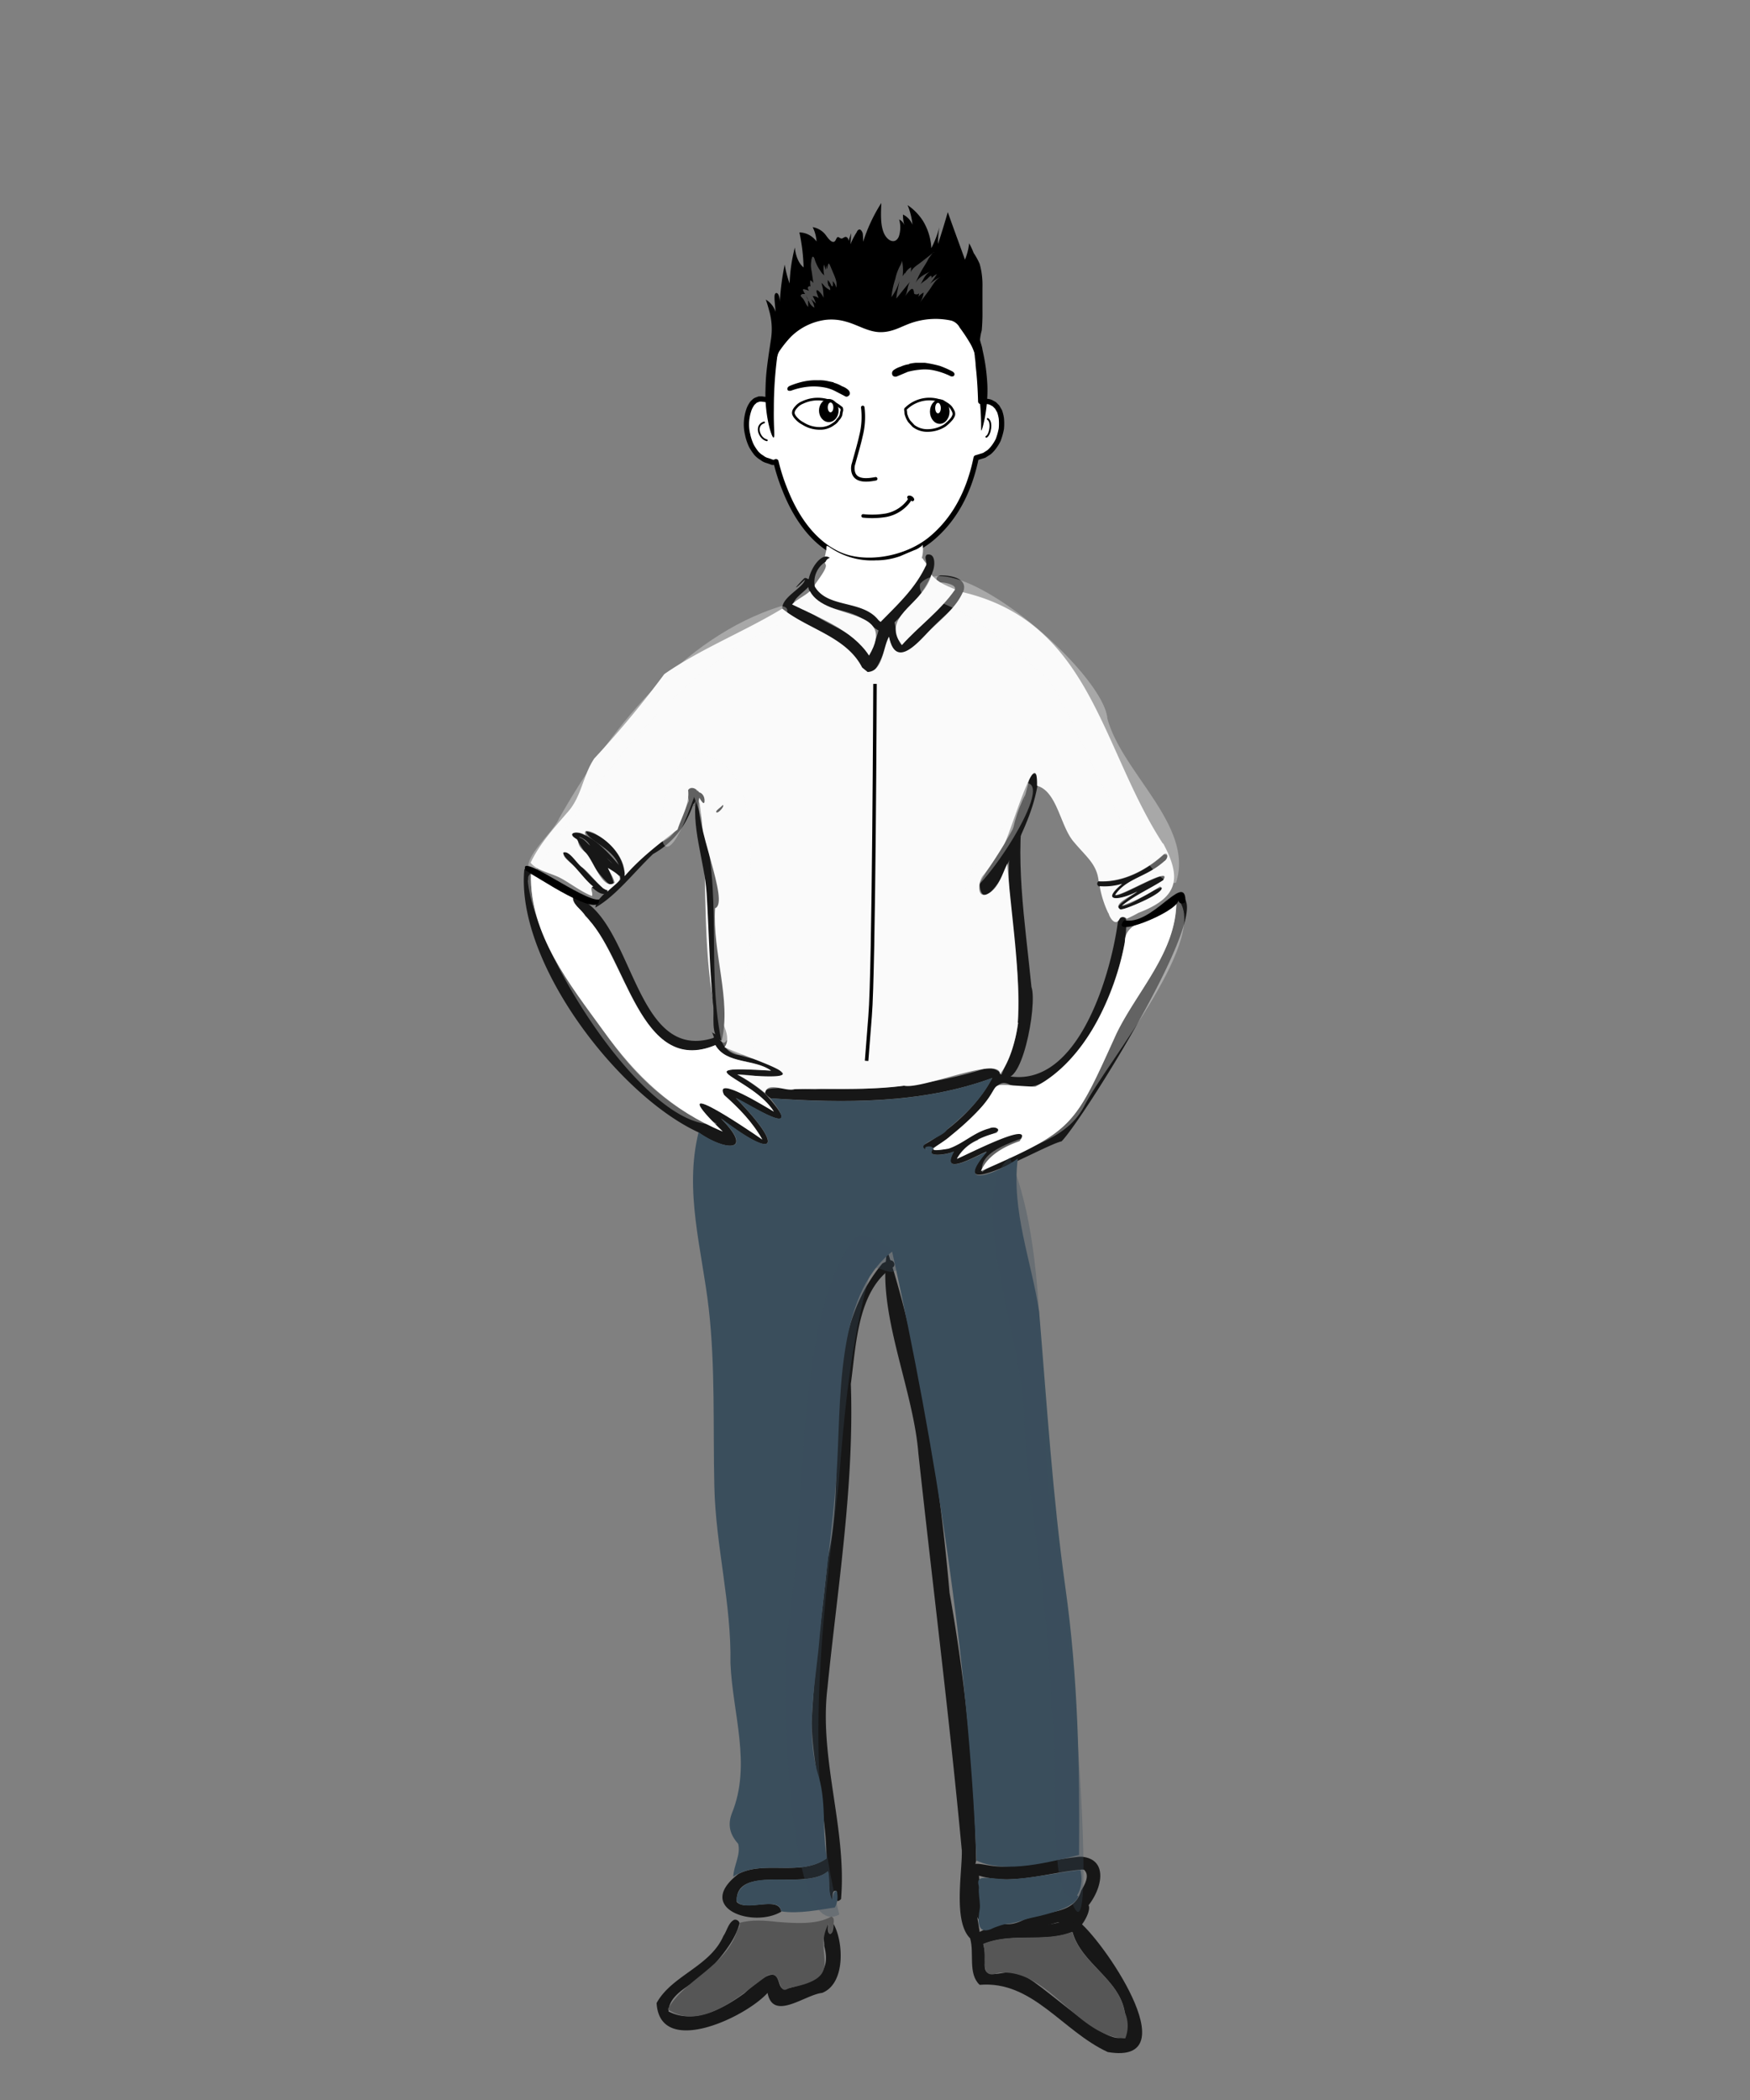 <svg xmlns="http://www.w3.org/2000/svg" width="500" height="600" style="overflow:visible">
    
    <rect width="100%" height="100%" fill="#808080" stroke="none"/>
    
    <svg viewBox="0 0 500 600" preserveAspectRatio="xMidYMin slice" width="500" height="600" style="overflow:visible">
      <g transform=" translate(250,300) scale(1) translate(-250,-300) translate(0,0)">
            <svg xmlns="http://www.w3.org/2000/svg" width="500" height="600" style="overflow:visible">
    
    <svg viewBox="0 0 500 600" preserveAspectRatio="xMidYMin slice" width="500" height="600" style="overflow:visible">
      <g transform=" translate(250,300) scale(1) translate(-250,-300) translate(0,0)">
        <svg xmlns="http://www.w3.org/2000/svg" viewBox="0 0 500 600"><path d="M286.1,119.5a11.7,11.7,0,0,0-.5-2l-.7-1.2-.8-.8-.9-.5a3.5,3.5,0,0,0-1.1-.3h-1.9c-.1-3.5-.3-6.9-.7-10.3a16.4,16.4,0,0,0-.2-2.2c-.5-6.1-1.6-12.5-5.9-17.1s-11.7-4.9-17.7-5-13.5,0-19.8,2.4a22.2,22.2,0,0,0-9.5,6.5c-2.6,3.2-3.8,7.1-4.7,11a64.1,64.1,0,0,0-2,14.4l-.2-.2h-.4l-1.4-.2h-.8l-.8.3a1.8,1.8,0,0,0-.7.5,2.7,2.7,0,0,0-.7.8,6.7,6.7,0,0,0-.8,1.7,13.3,13.3,0,0,0-.6,3,12.2,12.2,0,0,0,.3,3.8,14.2,14.2,0,0,0,1.1,3.3,15.3,15.3,0,0,0,1.4,2.1,6.5,6.5,0,0,0,1.6,1.3,4,4,0,0,0,1.6.8l.6.2.8.3h.8l.2-.2a54.7,54.7,0,0,0,2.6,8.1c3,7.6,7.9,15,15.4,18.4s19.2,1.5,26.4-4.5,11-14.3,12.8-23.1l2.3-.7,1.4-.9a8.6,8.6,0,0,0,1.3-1.4,12,12,0,0,0,1.3-2.1,19.2,19.2,0,0,0,.9-3.2A16,16,0,0,0,286.1,119.5Z" fill="#ffffff" stroke="#000" stroke-linecap="round" stroke-linejoin="round" stroke-width="1.5"/><path d="M218.3,120.7c-2.7.8-1.4,4.6.8,5.1" fill="none" stroke="#000" stroke-linecap="round" stroke-linejoin="round" stroke-width="0.5"/><path d="M282.2,119.7c1.4.8.7,4.6-.4,5.1" fill="none" stroke="#000" stroke-linecap="round" stroke-linejoin="round" stroke-width="0.5"/><path d="M282.1,109.9a56,56,0,0,0-1.4-10c-.1-.9-.5-1.8-.7-2.8a14.1,14.1,0,0,1,.5-2.7,57.2,57.2,0,0,0,.2-5.9V82.2a24.2,24.2,0,0,0-.3-4.6,22.5,22.5,0,0,0-.5-2.2,18.7,18.7,0,0,0-1.7-3.1,23.9,23.9,0,0,0-1.3-2.8,17.1,17.1,0,0,1-1.2,4.7c-1.6-4.5-3.3-9-4.9-13.6-.9,3.1-1.8,6.1-2.8,9.1a25.9,25.9,0,0,1,.4-4.8,30,30,0,0,1-2.3,6,16.7,16.7,0,0,0-2.4-7.8,15.8,15.8,0,0,0-4.4-4.5,19.2,19.2,0,0,1,1.4,5.6,5.5,5.5,0,0,0-2.7-2.9,10.6,10.6,0,0,0,.4,3.1,2.9,2.9,0,0,0-1.5-1.7,8.2,8.2,0,0,1-.1,4.9c-1,2.3-3.3,1.3-4.3-1.1s-.8-5.6-.7-8.5a47.5,47.5,0,0,0-5.2,11.1,18.5,18.5,0,0,0-.1-2.4c-.2-.7-.7-1.3-1.1-1.1a1.1,1.1,0,0,0-.6.7,19.2,19.2,0,0,0-1.8,3.5c.1-1,.1-2.1.2-3.2l-.8,2.3c.1-.7-.4-1.3-.9-1.2s-.8.6-1.3.4-.6-.5-1-.3a7.3,7.3,0,0,0-.5.9c-.7,1.1-1.8-.2-2.6-1.3a5.9,5.9,0,0,0-3.9-2.5,10.8,10.8,0,0,1,1.1,4.1,6.2,6.2,0,0,0-4.9-2.6,54.7,54.7,0,0,1,1.2,10c-1.3-1-2.3-3.2-2.5-5.7A48.2,48.2,0,0,0,225.6,81a30.5,30.5,0,0,1-1.4-5.4,72.7,72.7,0,0,0-1.4,10.7,5.4,5.4,0,0,0-.3-1.9c-.2-.6-.7-.9-1-.5s-.2,1.2-.2,1.8l.3,3.4a6.4,6.4,0,0,0-2.8-3.5c.4,1.1.7,2.2,1,3.3a19.1,19.1,0,0,1,.5,7.9c-1.4,9.1-1.5,10.7-1.6,14.9-.2,7.2,1.8,13.4,2.3,13.3s0-2.1.1-8.3a113.2,113.2,0,0,1,.9-14.3,4.8,4.8,0,0,1,.7-2.1,33,33,0,0,1,3.2-4,17.3,17.3,0,0,1,9.9-4.9,14.7,14.7,0,0,1,5.9.5c3.4.9,6.4,3,9.9,3s5.8-1.6,8.7-2.6a21.4,21.4,0,0,1,11.5-.7,4,4,0,0,1,2.4,2,47.6,47.6,0,0,1,3.1,4.7c2.7,4.8,2.2,11.3,2.7,16.8s.2,7.9.4,7.9S282.4,116.8,282.1,109.9Z"/><path d="M257.9,78.9l.7-1v.5c0-.7,1.1-1.8,1.7-2a5.5,5.5,0,0,1-.2,1.8c.2-1.3,1.7-2.3,2.7-3l4.1-3.2c-.3,0-1.4,1.6-1.6,1.9a22.5,22.5,0,0,1-1.2,2.1,30.6,30.6,0,0,0-2.6,5.1c.7-1.8,2.8-2.8,4.4-3.6-1.6.8-2.1,2.5-3,3.9.4-.7,1.5-1.2,2.1-1.8s.9-.9,1.1-.7,0,.6-.2.8a5.9,5.9,0,0,1,1.8-1.4,28.3,28.3,0,0,1-2,2.8,12.7,12.7,0,0,1,3.1-2c-1.4.7-2.1,2-2.9,3.2s-2.2,2.9-3.2,4.4a6.9,6.9,0,0,0,1.2-3.1,4.4,4.4,0,0,0-1.5,1.2,4.4,4.4,0,0,0,.2-1,1,1,0,0,1-.9.3c-.7-.1-.5-.3-.6-.8s-.3-1.2-1.1-.4-1.1,1.4-1.7,2.1c1.1-1.1.8-3.4,1.8-4.6-1.4,1.6-2.7,3.3-4,4.9a15.2,15.2,0,0,1,.3-2.1l.6-3a14.7,14.7,0,0,1-2.3,4.7,22.9,22.9,0,0,1,1.1-5.2,13.1,13.1,0,0,1,.9-2.8c.2-.6,1.1-1.9,1-2.5A13.7,13.7,0,0,1,257.9,78.9Z" fill="#fff" opacity="0.3"/><path d="M229.9,83.7c.1,0,.2.2.2.3h-.8c-.3.1-.6.3-.5.6l.2.3c.9.7,1.1,2,1.9,2.8v-2a4.7,4.7,0,0,0-.5-1,7.5,7.5,0,0,0-.7-1.2.8.8,0,0,0-.2-.4c-.1-.2-.1-.4.1-.5l.8.2.8.3a1.5,1.5,0,0,1-.4-.9c.1-.4.6-.6.8-.3a5.5,5.5,0,0,1-.1-1.8,1.8,1.8,0,0,1,.9.8l-.5-3.4a7.7,7.7,0,0,1-.2-1.5,6.6,6.6,0,0,1,.1-1.4,1.3,1.3,0,0,1,.1-.6,2.1,2.1,0,0,1,.2-.6c.4-.3.7.7.7.8a12.3,12.3,0,0,0,1.2,2.6l.8,1.2.4.4.3.3a8.1,8.1,0,0,1-.1-3.1c.2.4.3.8.5,1.3s.1-.8.1-1.2a4.2,4.2,0,0,0,.4,1.2,3,3,0,0,1,.2-1.3c0-.1.1-.3.2-.3s.2.3.3.4l1.1,2.6c.5,1.2,1.1,2.6.7,3.9a3.5,3.5,0,0,0-1-1.9,3.8,3.8,0,0,1,0,1.5.5.5,0,0,1-.4-.2,4.4,4.4,0,0,0-1-1.6v.9c.1.2.1.5.2.7a1.5,1.5,0,0,1,.5,1.3,5.6,5.6,0,0,1-1.5-1l-.6-.7-.4-.4c0,.1.1.2.1.4l.3,1.2a24.5,24.5,0,0,1,.2,2.7,5.1,5.1,0,0,0-1.6-2.1c-.2-.1-.4-.2-.4.1s0,.3,0,.4l.6,1.7a2.7,2.7,0,0,0-1.7-.6,10.2,10.2,0,0,1,.9,2.1l-1.4-1.3a6.3,6.3,0,0,1,1,2.5,3.1,3.1,0,0,1-1.6-1.9H231" fill="#fff" opacity="0.3"/></svg>
      </g>
    </svg>
  </svg>
    <svg xmlns="http://www.w3.org/2000/svg" width="500" height="600" style="overflow:visible">
    
    <svg viewBox="0 0 500 600" preserveAspectRatio="xMidYMin slice" width="500" height="600" style="overflow:visible">
      <g transform=" translate(250,300) scale(1) translate(-250,-300) translate(0,0)">
        <svg xmlns="http://www.w3.org/2000/svg" viewBox="0 0 500 600"><path d="M260.7,142.7a1,1,0,0,0-1-.6.8.8,0,0,0,.4.4,2.1,2.1,0,0,0-.4.6,10.6,10.6,0,0,1-6.5,4.1,24.1,24.1,0,0,1-6.6.2" fill="none" stroke="#000" stroke-linecap="round" stroke-linejoin="round"/><path d="M238.2,109.6a9.4,9.4,0,0,1,2.3,1,4.6,4.6,0,0,1,1.8,1.1c.3.4.4.9,0,1.2s-.6.2-.9,0l-2.9-1.5a11.9,11.9,0,0,0-3.2-1,17,17,0,0,0-3.9-.2,20,20,0,0,0-5.5,1.2h-.5c-.3-.1-.2-.5,0-.7l.3-.2a22.9,22.9,0,0,1,3.7-1.2,16.8,16.8,0,0,1,4.4-.4,10.1,10.1,0,0,1,2.5.2l1.9.4m-2.1.3h0m4.3.8h0" stroke="#000" stroke-miterlimit="10" stroke-width="0.5"/><path d="M259.8,104.3a8.4,8.4,0,0,0-2.4.7,6.3,6.3,0,0,0-2,1,.9.9,0,0,0-.1,1.2.9.9,0,0,0,.9.1l3.1-1.3a19.1,19.1,0,0,1,3.3-.6,12.8,12.8,0,0,1,3.9.1,20.7,20.7,0,0,1,5.3,1.8h.4a.4.4,0,0,0,.1-.7l-.2-.2a28.3,28.3,0,0,0-3.6-1.6,32.9,32.9,0,0,0-4.3-.9h-2.5a12.5,12.5,0,0,0-1.9.3m1.9.7h0m-4.2,1h-.1" stroke="#000" stroke-miterlimit="10" stroke-width="0.5"/><path d="M240.3,118.5a3.4,3.4,0,0,1-.9,1.4,3.4,3.4,0,0,1-1.2,1.2,6.3,6.3,0,0,1-4.1,1.3,8.9,8.9,0,0,1-4.7-1.4,6.8,6.8,0,0,1-2.1-1.7,3.3,3.3,0,0,1-.6-1,1.7,1.7,0,0,1,.1-1,3.6,3.6,0,0,1,.7-1,4.6,4.6,0,0,1,1.8-1.3,10.2,10.2,0,0,1,10.9,1.4c.2.1.3.2.3.4a1.3,1.3,0,0,1-.1.9C240.4,118,240.3,118.2,240.3,118.5Z" fill="#fff" stroke="#000" stroke-linecap="round" stroke-linejoin="round" stroke-width="0.75"/><ellipse cx="236.8" cy="117.3" rx="2.8" ry="3.3"/><ellipse cx="237.3" cy="116.4" rx="0.8" ry="1.4" fill="#fff"/><path d="M259,118.8a6,6,0,0,0,.8,1.6l1.2,1.3a6.5,6.5,0,0,0,4.2,1.3,9.2,9.2,0,0,0,4.7-1.4,11.9,11.9,0,0,0,2-1.9,3.9,3.9,0,0,0,.6-1.1,1.7,1.7,0,0,0-.1-1,7.5,7.5,0,0,0-.7-1.2,5.2,5.2,0,0,0-1.7-1.3,9.6,9.6,0,0,0-11,1.5c-.1.1-.3.2-.3.4s.1.7.1,1A2.4,2.4,0,0,0,259,118.8Z" fill="#fff" stroke="#000" stroke-linecap="round" stroke-linejoin="round" stroke-width="0.75"/><ellipse cx="268.5" cy="117.6" rx="2.8" ry="3.5"/><ellipse cx="268" cy="116.6" rx="0.8" ry="1.5" fill="#fff"/><path d="M246.5,116.4a22.2,22.2,0,0,1-.5,8.1c-.6,2.7-1.4,5.3-2.1,7.9a4.3,4.3,0,0,0-.1,2.5c.7,2.8,4.3,2.3,6.4,1.9" fill="none" stroke="#000" stroke-linecap="round" stroke-linejoin="round"/></svg>
      </g>
    </svg>
  </svg>
    <svg xmlns="http://www.w3.org/2000/svg" width="500" height="600" style="overflow:visible">
    
    <svg viewBox="0 0 500 600" preserveAspectRatio="xMidYMin slice" width="500" height="600" style="overflow:visible">
      <g transform=" translate(250,300) scale(1) translate(-250,-300) translate(0,0)">
        <svg xmlns="http://www.w3.org/2000/svg" viewBox="0 0 500 600"><path d="M265,161.4a14.9,14.9,0,0,1-1.5-2l-.2.3a9.2,9.2,0,0,0,.3-4.1,1.2,1.2,0,0,1-.7.7,5.6,5.6,0,0,1-1.7.9l-1.9.8-2.1.9a20.6,20.6,0,0,1-7,1.2,21.1,21.1,0,0,1-13.5-4h-.2l-.3-.2a4.5,4.5,0,0,0-.1,1.1c-.2,1.4-.9,3-.2,4.3s-3.9,6.3-3.7,7c2.2,1.1,10.2,8.5,12.8,5.4a29.7,29.7,0,0,1,2.4,4.7.6.6,0,0,1,.9.1l1.2-2.1s2.6,2,2.8,1.8l8.5-7.6C260.9,170.3,270.2,160.2,265,161.4Z" fill="#ffffff"/><path d="M160.9,243.6c.3,1.7,2.9,3.2,3.9,4.8s6.7,9,8.7,6.5c.3-1.2-1.1-.6-1.5-1.4-2-1.8-3.9-3.8-5.7-5.7s-3.7-5-5.4-4.2Z" fill="#171717"/><path d="M163.6,238c-.8.8.7,1.4,1.2,1.8a37.9,37.9,0,0,0,3.1,4.7c1.6,4,11.2,15,5.8,3.5h0a16.3,16.3,0,0,0,3.5,2.3c.4-.2.9,0,1.2-.4s0-.7-.1-1c-3.1-3.7-6.8-8.2-11-10.2-1.1-.4-2.5-1.3-3.7-.7Zm2.2,1.4-.4-.3a5.3,5.3,0,0,1,3.2,2.5C167.6,240.8,167,239.8,165.8,239.4Zm8.1,6.3-.5-.5a12.1,12.1,0,0,1,1.6,1.6l-1.1-1.1Zm-3-.3.2.3Z" fill="#171717"/><path d="M167.4,237.5c.7,3.3,10.4,5.4,9.8,12.8,0,.4.1.7.1,1,.3,2.7,1.8.6,1.1-1C178.6,244.6,173,238.5,167.4,237.5Z" fill="#171717"/><path d="M199,226c-1,.6-1.5,2-2.2,2.9-2.4,4.8-2.9,10.1-8.5,11.9s-7,7.3-11,10.5c-2.2,2.4-6.8,4.9-7.2,8,5.8-3.2,11.3-10.4,16.5-15.3,6-3.4,9.5-8.2,11.6-14.6a17.4,17.4,0,0,0,1.1-1.8c.6-.5.8-1.7-.3-1.6Zm-2,6h0C196.9,232.1,197,232,197,232Z" fill="#171717"/><path d="M197.4,225.2c-1.7.5-.6,2.6-.6,3.7l.3,3.1c.2-.5,1-3,1.2-2.3s-.2.4-.2.6h.1c.1-.7.5-2,1.4-1.4s-.1-.8-.2-1.3l-.3-1.6A1.3,1.3,0,0,0,197.4,225.2Z" fill="#171717"/><path d="M197.8,230.6Z" fill="#171717"/><path d="M197.1,233h0v-.2Z" fill="#171717"/><path d="M198.5,229.8h0Z" fill="#171717"/><path d="M199.8,239.5c.9-.1.2-1.9.3-2.6l-.3,2.6Z" fill="#171717"/><path d="M203.8,286.4c0,.1.1.2.1.3a1.4,1.4,0,0,0-.2-.6C203.8,286.2,203.7,286.3,203.8,286.4Z" fill="#171717"/><path d="M203.5,295.1c.7,1.5,1.2,4.7,3.5,4.1a1.3,1.3,0,0,0,.6-2.1c-.6,1.9-2.1,0-2.6-.9s-1.1-.8-1.6-1.3.1.1.1.2Z" fill="#171717"/><path d="M294.2,222c-.3,1.7-.8,3.3-1.2,4.9-1.8,9.7-8.4,17-13.1,25.4.3,9,7.4-2.4,8-5.7v.2c3.3-7.2,7.1-14.2,8.5-22.2C297.5,222.7,296,219.4,294.2,222Zm-12.8,30.5h0Z" fill="#171717"/><path d="M293,226.9c-10.4,20.1-.3,43.7-2.2,65.4h0c-.4,5.2-2.6,10-4.7,14.8,5.6,5.6,10.4-20.1,8.6-25.1C292.9,263.5,289.6,243.9,293,226.9Z" fill="#171717"/><path d="M332.6,244.1c-5,4.5-11.7,8.2-18.7,7.7a.8.8,0,0,0,.4,1.5,16.8,16.8,0,0,0,6.3-.7c-6.8,5.7.2,4.4,4.4,2.2h0c-15.3,9.7,5.2,3,7.3-1.3-3.7.6-7.6,4.6-11.7,5.4h0c3.7-3,7.9-4.8,11.8-7.3,3-4.6-11.7,4.6-13.7,4.2,2-3,5.3-4.5,8.5-6C328.4,249.3,336.4,244.5,332.6,244.1Zm-14.3,11.7Z" fill="#171717"/><path d="M149.8,248.5c-2.4,26.3,26.6,64.3,49.7,75,7.4,5.3,16.4,6.1,6.4-4h0c16.8,12.8,17.5,7.7,4.3-5.8h0c5.9,3.1,20.7,12.3,8.3-1.3a47.9,47.9,0,0,0-7.9-5.4h0c3.4-.3,11,2,13.1-.1-4-5.7-14.5-3.3-17.7-9.3-.6-.9-1.1-1.9-2.3-1-23.1,7.1-22.5-35.4-39.9-40.6-.5,2.7,3.6,4.9,4.8,7.4,10.6,11.2,14.9,44.2,35.8,35.2,3.1,5.5,11.2,3.8,15.9,7.3h0c-25.8-1.6-5.3,1.9.8,11.7-1.8-1-17.4-10.8-14.2-4.8,4.2,3.8,8.1,7.8,10.9,12.7-6-4-29.2-19.6-11.3-2.2-14.5-6.2-24.5-15.1-33.4-27.9s-21.8-28-21.4-45.6c.8-1.4-1.2-3-1.9-1.3Zm20,48.5.3.3Zm38.5,29h0Zm9.9.3h0Z" fill="#171717"/><path d="M320.4,262.1h0a2.1,2.1,0,0,0-1,1.3c-2.2,16.2-12.2,49.7-33.3,43.6a3.2,3.2,0,0,0-2.6,1c-4.4,8.2-12,15-19.9,19.3-.7,1,1.5,1.7.9,1.3s1.5-1.3,1.9-.5c5.4-3,9.9-7.5,14.1-11.8,2.8-2,3.7-8.7,8-6.4,17.7,6.7,34.5-33.4,33.2-47.3a1.2,1.2,0,0,0-1.3-.5Zm-1.8,7.6h0Z" fill="#171717"/><path d="M337.5,256.2a1.5,1.5,0,0,0-1.4,1.4c-.1,14.6-11.3,25.6-17.3,38-12,26.7-12,27.1-38.5,38.9h0c1.9-4.4,6.6-7,11-8.5,4.8-6.5-15.4,4-17.9,5h0a12.4,12.4,0,0,1,6.1-5.4h-.1c1.1-1,8.6-2.2,4.6-3.6-6.3.7-10.9,7.7-17.5,6.3-2.2,2.6,4.5,1.5,6,.7-4.1,7.5,6.5,1.1,9.4,0h0c-13.4,15.9,16-1.7,21.4-2.9C309.3,320.1,347.4,259.1,337.5,256.2Z" fill="#171717"/><path d="M264.9,158.4c-1.2.9.4,2.3-.5,3.5-3,6.3-8,10.9-12.8,15.8l-.6-.5c-4.6-5.9-14.5-3.3-18.2-9.6a6.8,6.8,0,0,1,3.1-7.1,1.7,1.7,0,0,1,1.2-1.1c-2.9-2.3-7.8,6.3-5.7,9.6,2.6,5.3,9.4,4.7,14,7.2s6.9,7.4,10.2,1.6c4.2-4.1,8.2-8.1,10.5-13.5.1-.2.5-1.2.2-.6.9-1.6,1.2-5.9-1.5-5.2Z" fill="#171717"/><path d="M229.6,165.4c-3.2,3.3-2.6,3.1.4.2-.5,2.4-6.6,4.9-6.5,8.3,7.1,5.8,18.3,7.9,22.8,16.8a2.2,2.2,0,0,0,3.6.8c2.8-4,3.8-9.3,5.7-13.8-1-4.3-4.2.8-4.7,2.8s-1.7,4.6-2.6,6.8h0c-2.3-4.3-6.8-6.8-10.9-8.9s-7.1-4.3-11-5.7h0l.4-.6c.9-2.3,5.9-4.6,5-6.7a.9.9,0,0,0-.7.1c-.5-.1-1-.7-1.5-.1Zm-3.7,8Z" fill="#171717"/><path d="M268.5,164.5a.9.9,0,0,0-.9,1,1,1,0,0,0,1.2.9c1.2,0,4.6.7,4,2-4.1,6.1-10.3,10.5-15.2,15.9-1.5-1.8-1.5-4.2-2-6.3-2.7-2.2-2.1,2.5-1.6,4,2,9.8,8.2,1.7,11.9-2.2s7.3-6.2,9.2-10.5-4.1-5-6.6-4.9Zm5,2.9h0Zm0,.8Zm-16.1,16.3Z" fill="#171717"/><path d="M282.1,305.1c-15.5,5-31.5,6.5-47.7,6-2.3.8-21.5-2.3-14.2,2.7,21,1.4,43.2,1.6,63.3-5.8h0c.8-.2,2-.1,2.3-1S283.5,305,282.1,305.1Z" fill="#171717"/><path d="M254.1,360.2a7,7,0,0,0-2,.8c-19.2,23.2-9.4,56.7-15.6,84.3-1.5,15.8-3.9,31.1-4.6,47,.3,12.9,4.3,25.7,4.2,38.7a22,22,0,0,1,.4,3.6h0c.7,2.7-.1,5.9,1.2,8.3.4-.8-.2-2.6,1-2.7s-.7,4.5,1.6,2.4c1.7-20.1-6.3-40-3.9-60.2,2.9-28.9,7.7-57.9,6.7-87,1.5-11.1,1.9-26.5,11.8-33.2,1.3-.5.4-2.6-.9-2Z" fill="#171717"/><path d="M239.1,543a.4.4,0,0,1-.1.3c.2,0,.1-.2.1-.3h0Z" fill="#171717"/><path d="M253.5,357.3c-3.1,17.5,7.4,39.2,8.9,58,4.1,37.9,8.9,75.7,12.4,113.4v-.5c.3,7.5-3.8,26.3,6.1,27.3,8.1-3.5,17.6-.3,25.5-3.5,3.4-.7,7.7-10.8,2-7.2-5.6,9.3-19.7,2.3-28.5,7.2-1-6.8-2.7-13.4-1-20.4a492,492,0,0,0-7.6-76.5C268.5,422.8,263,386.4,253.5,357.3Zm25.8,194.8Zm.8.7Z" fill="#171717"/><path d="M309.2,542.3h0Z" fill="#171717"/><path d="M209.8,548.5c-1.7.8-2.1,3.2-3.1,4.6h0c-3.8,8.8-14.8,11.3-19.1,19.2.9,15.6,25.3,4.2,31.7-2.9,1.6,8.2,10.7.5,15.6,0,6.8-2.7,6.1-14.8,3.2-19.8.2,3.9-2.2,3.9-1.4,0-2.5.9-1.1,4.3-1.2,6.4,2.3,8.6-3.7,10.3-10.6,12.2-4.5,1.5.7-10.6-12.2,1.3-5.9,4.3-14.4,9-21.7,5.2.2-6.4,10.2-8.5,13.5-13.9,2.8-3.3,5.8-7.2,6.8-11.3A1.3,1.3,0,0,0,209.8,548.5Zm13.6,20.6-32.6,5.4a.1.1,0,0,1,.1.1A.1.1,0,0,0,190.8,574.5Z" fill="#171717"/><path d="M307.8,548.7c-1.6.2-1.9,1.9-1.4,3.2h0c2.5,9.2,13.5,13.5,15,23.2h0c4.7,20.2-22.7-8.4-29.2-10.7-3.5-3.1-11.6,3-10.8-3.6.3-2.5-.6-11-4.2-6.9,1.2,4.2-.7,10,2.7,13.2,15.1-1.3,23.6,13.2,36.6,19.2,23.7,4-2.1-33.1-8.7-37.6Zm-26.1,15.1h0Zm40,18.3h0Zm.1,0h0Z" fill="#171717"/><path d="M237.6,530.3a5.1,5.1,0,0,0-1.5.7c-7.4,5.2-17.5.5-25.1,4.4-12.7,9.7,4.1,15.6,12.2,10.8-.6-4.7-10.2.1-12.7-2.8-.6-11,19.7-3,26.1-8.8h0c2.1-.5,4.5-4.1,1-4.3Z" fill="#171717"/><path d="M309.1,530.5h-.8c-7.2.8-14.5,2.6-21.7,2.8s-11.4-4.6-9.7,7.5c3.2,16.7,13.3,11.6,25.5,8.4C310.9,550.2,320.6,531.6,309.1,530.5Zm.5,3.5h0Zm.1.2c1.8,1.6.2,4.3-.8,6-2.1,7.2-10.3,5.5-16,8.1-9.6,5.2-12.7-4.4-13.2-12.4,9.5,2.8,19.4-.8,29-1.7h0A3.3,3.3,0,0,1,309.7,534.2Z" fill="#171717"/><path d="M246.3,190.7c-4.5-8.8-15.7-11-22.8-16.8-10.9,6.6-23.2,11.4-33.7,18.7a287.1,287.1,0,0,1-20,24.1c-3.2,4.7-3.6,10.7-7.4,15.1s-8.2,9.2-10.8,14.7c2,2.4,5.8,2.9,8.6,4.4s5.7,3.8,8.9,5.1c.5-.8-.8-2.4.4-2.7-2.2-1.8-3.6-3.9-5.5-5.8s-3-2.4-3.1-3.9c1.7-.8,3.9,3.2,5.4,4.2s3.7,3.9,5.6,5.6,1.9.3,1.6,1.4c3.7-3.6,5.7-3.6.2-6.8.6,1.4,1.6,2.7,1.9,4.2-3.5,2.5-6.1-6.8-8.5-8.8s-1.5-2.7-2.3-3.6c-3.5-2.1.8-2.5,2.6-1.1-1.2-2.3,2.1-.9,3-.3,4.3,2.4,8.3,7,8.1,11.9,4.5-5.2,9.8-9.2,15.1-13.3,1.2-3.8,3.5-7.3,3-11.3.9-1.4,2.9,0,3.3.9a2.6,2.6,0,0,0,0,2.9c2.5,17,.5,38.6,4,57.2,1.3,3.7,5.6,9.2,3.1,12.5,10.2,4.5,29.8,10.1,3.7,7.8a47.4,47.4,0,0,1,7.9,5.3c.6-3.5,5.8-.3,8.4-1.1,10.4-.3,21,.4,31.3-1,5,1.2,27.5-8.7,27.4-3.3,2.9-3.7,4.5-9.7,5.2-14.7h-.1c.8-15.2-1.9-30.3-3-45.4-1.5,2.9-2.4,7-5.6,8.6s-2.8-3.6-1.3-5.3,4.2-5.9,6-8.9,9.6-30.1,9.4-16.7c5.7,1.6,6.6,11.3,10.3,15.8s6.8,6.5,7.3,11.5c6.7.3,13.3-3,18.2-7.4,1.7-1.6,1.9.9.5,1.7a19.9,19.9,0,0,1-3.3,2.4c-3.7,2.3-8.2,3.4-10.7,7.2,2,.4,16.8-8.8,13.7-4.2-3.9,2.5-8.1,4.3-11.8,7.3a48.5,48.5,0,0,0,10.9-5.5c3.2,1.1-9.4,6.4-11.2,6.6-2.7-1.6,3.3-3.9,4.7-5.2-4.2,2.3-11.1,3.5-4.3-2.2a17.3,17.3,0,0,1-6.4.7,29.6,29.6,0,0,0,2.5,7.8v-.2c.4,1.7,2.2,4.1,3.3,1.5a1.3,1.3,0,0,1,1.9.2,35.9,35.9,0,0,0,3.4-1.7c11.2-4.3,12.5-9.7,7-19.9v.2c-17.8-27.3-20.4-63.2-57.2-71.9-2,4.5-6.1,7.6-9.5,11s-9.7,11.1-11.6,1.7c-1.8,3.2-1.7,9.9-6.1,10.1" fill="#fafafa"/><path d="M206.6,292.8h0Z" fill="#fafafa"/><path d="M257.7,184.3c4.8-5.4,11-9.8,15.2-15.9-2.6-1.1-5-2-6.8-4.2-1.9,7.9-13,11.2-9.5,18.4" fill="#fafafa"/><path d="M231.4,168.9c-1.6,1.5-3.6,2.2-5.1,3.8,7.7,3.8,17.1,7.2,22,14.6C256.7,173.1,236,177.6,231.4,168.9Z" fill="#fafafa"/><path d="M283.5,308c-20.1,7.4-42.3,7.3-63.4,5.8,9.6,12-5.4,1.9-9.8-.1,13.2,13.6,12.4,18.5-4.3,5.8,10,10.1,1,9.3-6.4,4-4.2,16.8,1,33.7,2.9,50.4s1.2,33.8,1.6,50.9,4.9,33.3,4.6,50.4c.6,14.4,6.1,29,.4,42.9-1.3,3.4-.5,6.1,1.8,8.7.8,3.1-1.3,6.3-1.4,9.4,7.8-5.3,18.7.3,26.7-5.2-1.4-8.3.1-16.5-2.7-24.8-3.5-12.7-.3-25.9.7-38.7,1.3-15.1,3.7-30.8,4.8-46,1.4-20.8-.5-51.1,15.9-63.9,12.5,56.7,21.7,115.7,24.1,174,8.5,3.9,21.2.3,29.3-1.6.2-25.7-.3-50.8-3.9-76.4s-5.3-52.4-7.5-78.8c-2.2-14.5-8-29-6.1-43.8-5.4,4-18.5,9.3-8.8-1.9-2.8,1-13.6,7.5-9.4-.1-1.4.8-8.2,2-6-.7V328c-.7-1-3.6-.2-1.6.6-4.4-1.5,4.7-3.7,5.6-5.9C275.6,318.6,280.6,313.9,283.5,308Z" fill="#3a4e5c"/><path d="M151.7,249.8c-.4,17.2,11.1,31.5,20.6,44.6s19.7,22.9,34.2,28.9c-17.8-17.3,5.3-1.9,11.3,2.3-2.8-5-6.7-9-10.9-12.7-3.2-6.1,12.4,3.7,14.2,4.7-6.1-9.8-26.6-13.3-.8-11.7-4.7-3.4-12.8-1.8-15.9-7.3-21.7,9-25.5-25.8-37.2-36.9-.9-1.9-4.2-3.5-3.4-5.7C160.2,253.5,155.5,251.9,151.7,249.8Z" fill="#ffffff"/><path d="M336.1,257.6c-3.6,5.4-14.8,4.5-14.7,11.6-2.8,15.2-11.3,33.8-25.6,41.3-19.3-.9-3.6-2.6-24.3,14.1-2.8,2.6-9,5-.5,3.6,4.2-1.4,7.3-4.7,11.7-5.8,1.1-.6,3.6-.1,2,1.3a22,22,0,0,0-5.4,2h.2a12.3,12.3,0,0,0-6.1,5.4c2.4-.9,22.7-11.5,17.9-5-4.4,1.5-9.2,4.1-11,8.5,26.7-11.7,26.6-12.7,38.7-39.3,5.9-12.2,17-23.2,17.1-37.5Z" fill="#ffffff"/><path d="M206.5,230c-.4.6-2.3,1.7-1.8,2.1s2.5-1.9,1.8-2.1Z" fill="#171717"/><path d="M199.1,226.5c-1.9,9.4,2.2,19.4,2.8,28.8s.8,21,1.8,31.4c.6,3-1,9.6,2.5,10.6,2.8-11.4-2.7-25.4-1.9-37.8,4.4-1.5-6.2-24.5-4.5-31.6.3.5,1.4,2.5,1.5,1s-1-2.9-2.2-2.4Z" fill="#171717"/><path d="M236.6,534.6c-6.7,5.9-25.4-2.3-26.2,8.4,1.9,3.8,12.3-1.7,12.8,3.1,5.1.8,11-.5,15.3-1.1,1.7-2.5.3-8-.7-2.2C236.4,540.5,237.3,537.1,236.6,534.6Z" fill="#3a4e5c"/><path d="M308.7,534.3c-7.1.8-14,2.4-21.1,2.7-8.9-.7-9.9-1.9-5.8,7.3,2,9.9,10.8,3.4,17.1,2.3s11.4-4.9,9.8-12.3Z" fill="#3a4e5c"/><path d="M281.3,536.8c-3,1.4-.9,6.1-1.4,8.8s-.9,7.2,3.2,5.6c6-3.1,23-3.9,25-9.4-3.5-2.6-9.1,1.7-13.2,2.2-2.9-2.1-7.7,2.3-11.3,1.5-.8-2.6,1.5-8.4-2.3-8.6Z" fill="#3a4e5c"/><path d="M237.5,547.6c-4.2,2.4-10.6,1.9-15.6,1.5-3.4-.4-7.2-.7-10.6.3.3.8-.4,1.6-.7,2.3-3.3,10.3-15.3,14-19.8,22.4,9.7,6.5,20.8-4.2,28.5-9.7,4.4-1.8,2.6,6.2,6.1,3.6,17.1-3.2,6.3-9.3,11.4-18.5-.3,1-.3,4.5,1.1,2.4C237.7,550.7,239,548,237.5,547.6Z" fill="#565656"/><path d="M306.4,551.9c-7.9,3.2-17.3.1-25.5,3.5,1.3,3.2-1.5,10.5,4.3,8.3,14.2-1.7,22.6,18.4,36.3,18.7a9.5,9.5,0,0,0-.1-7.4v.2c-1.6-10-12.4-13.9-15.1-23.3h.1Z" fill="#565656"/><path d="M288.5,330.7c-13.5,11,5.3,56.8,4.1,76.4,1.8,27,7.4,53.5,7.7,80.7,2.4,9.2-1.1,53.6,5.4,54.2,9.4,28.2-1-93.1-3.4-99.3-7.5-35.3-.9-81.2-13.8-112Z" fill="#3a4e5c" opacity="0.33" style="isolation:isolate"/><path d="M245,353c-18.9,20.9-14.2,85.3-20.5,115.5-.9,11,.1,87,15.3,78.5-10.3-40-5.2-82.1-.2-122.9,1.6-20.2,3.4-40.7,9-60.2.5-4.6,6.5,2.4,8.2-2.1S248.3,352.4,245,353Zm-6.7,81.8v0Z" fill="#3a4e5c" opacity="0.33" style="isolation:isolate"/><path d="M197.2,215.2c-11.2,7.4-11.2,47.6,1.1,12.6l-.2.6.2-.7c9.3,22.7,3.1,46.8,7.8,69.7,3.5,8.1,14,2.6,6.4-3.7-3.3-11,4.1-20.2,1.3-31C214.1,246.4,219,216,197.2,215.2Z" fill="#fafafa" opacity="0.33" style="isolation:isolate"/><path d="M262.9,166.8a3.6,3.6,0,0,0,2.9,4.3c12.9,4,23.6,14.3,33.6,23,6.8,8.8,26.4,60.2,36.6,58.1,5.3-16.2-15.4-31.3-19.6-46.9-1.1-13.3-43.6-50-53.5-38.5Z" fill="#fafafa" opacity="0.33" style="isolation:isolate"/><path d="M292.3,223.8c-1.1,12.2-16.2,20.9-16.6,31.6C279.7,256.8,303.1,221.8,292.3,223.8Z" fill="#fafafa" opacity="0.33" style="isolation:isolate"/><path d="M223.1,173.2c-28.5,8.9-49.4,36-63.4,60.7-1.7,4.2-12.5,12.8-7.4,15.8,19.1-26.4,37.9-55.7,68.5-70.4C223.2,178.7,227.4,173.3,223.1,173.2Z" fill="#fafafa" opacity="0.33" style="isolation:isolate"/><path d="M335.8,256.2c-2.7,3.3-2.7,8.5-4.8,12.4-.5,2.8-7.4,8.3-3.5,9.9-11.6,14-16.7,34.1-31.2,44.9-5,2.6-16.8,4.8-15.7,11.5,8.6-7.1,23.4-7.4,29.3-19.1S347.5,265.9,335.8,256.2Z" fill="#ffffff" opacity="0.33" style="isolation:isolate"/><path d="M150.9,250.7a4.1,4.1,0,0,1-.1,1.1v-.2c1.8,20.7,34.4,72.3,54.1,69.5-25.5-13.8-43.2-42.5-50.6-69.9a1.7,1.7,0,1,0-3.4-.4Z" fill="#ffffff" opacity="0.33" style="isolation:isolate"/><path d="M171.2,257c-4.2.8-23.6-14-21-8.3C153.4,250.5,171.6,262.8,171.2,257Z"/><path d="M338.7,257c-.4-7.6-9.7,7.7-17.5,5.9-4.7,5.6,14.8-2.1,15.5-5.6C336.9,258.6,339.1,258.3,338.7,257Z"/><path d="M250,195.4s-.3,82-1.4,94.9l-1,12.8" fill="none" stroke="#000" stroke-miterlimit="10"/></svg>
      </g>
    </svg>
  </svg>

      </g>
    </svg>
  </svg>